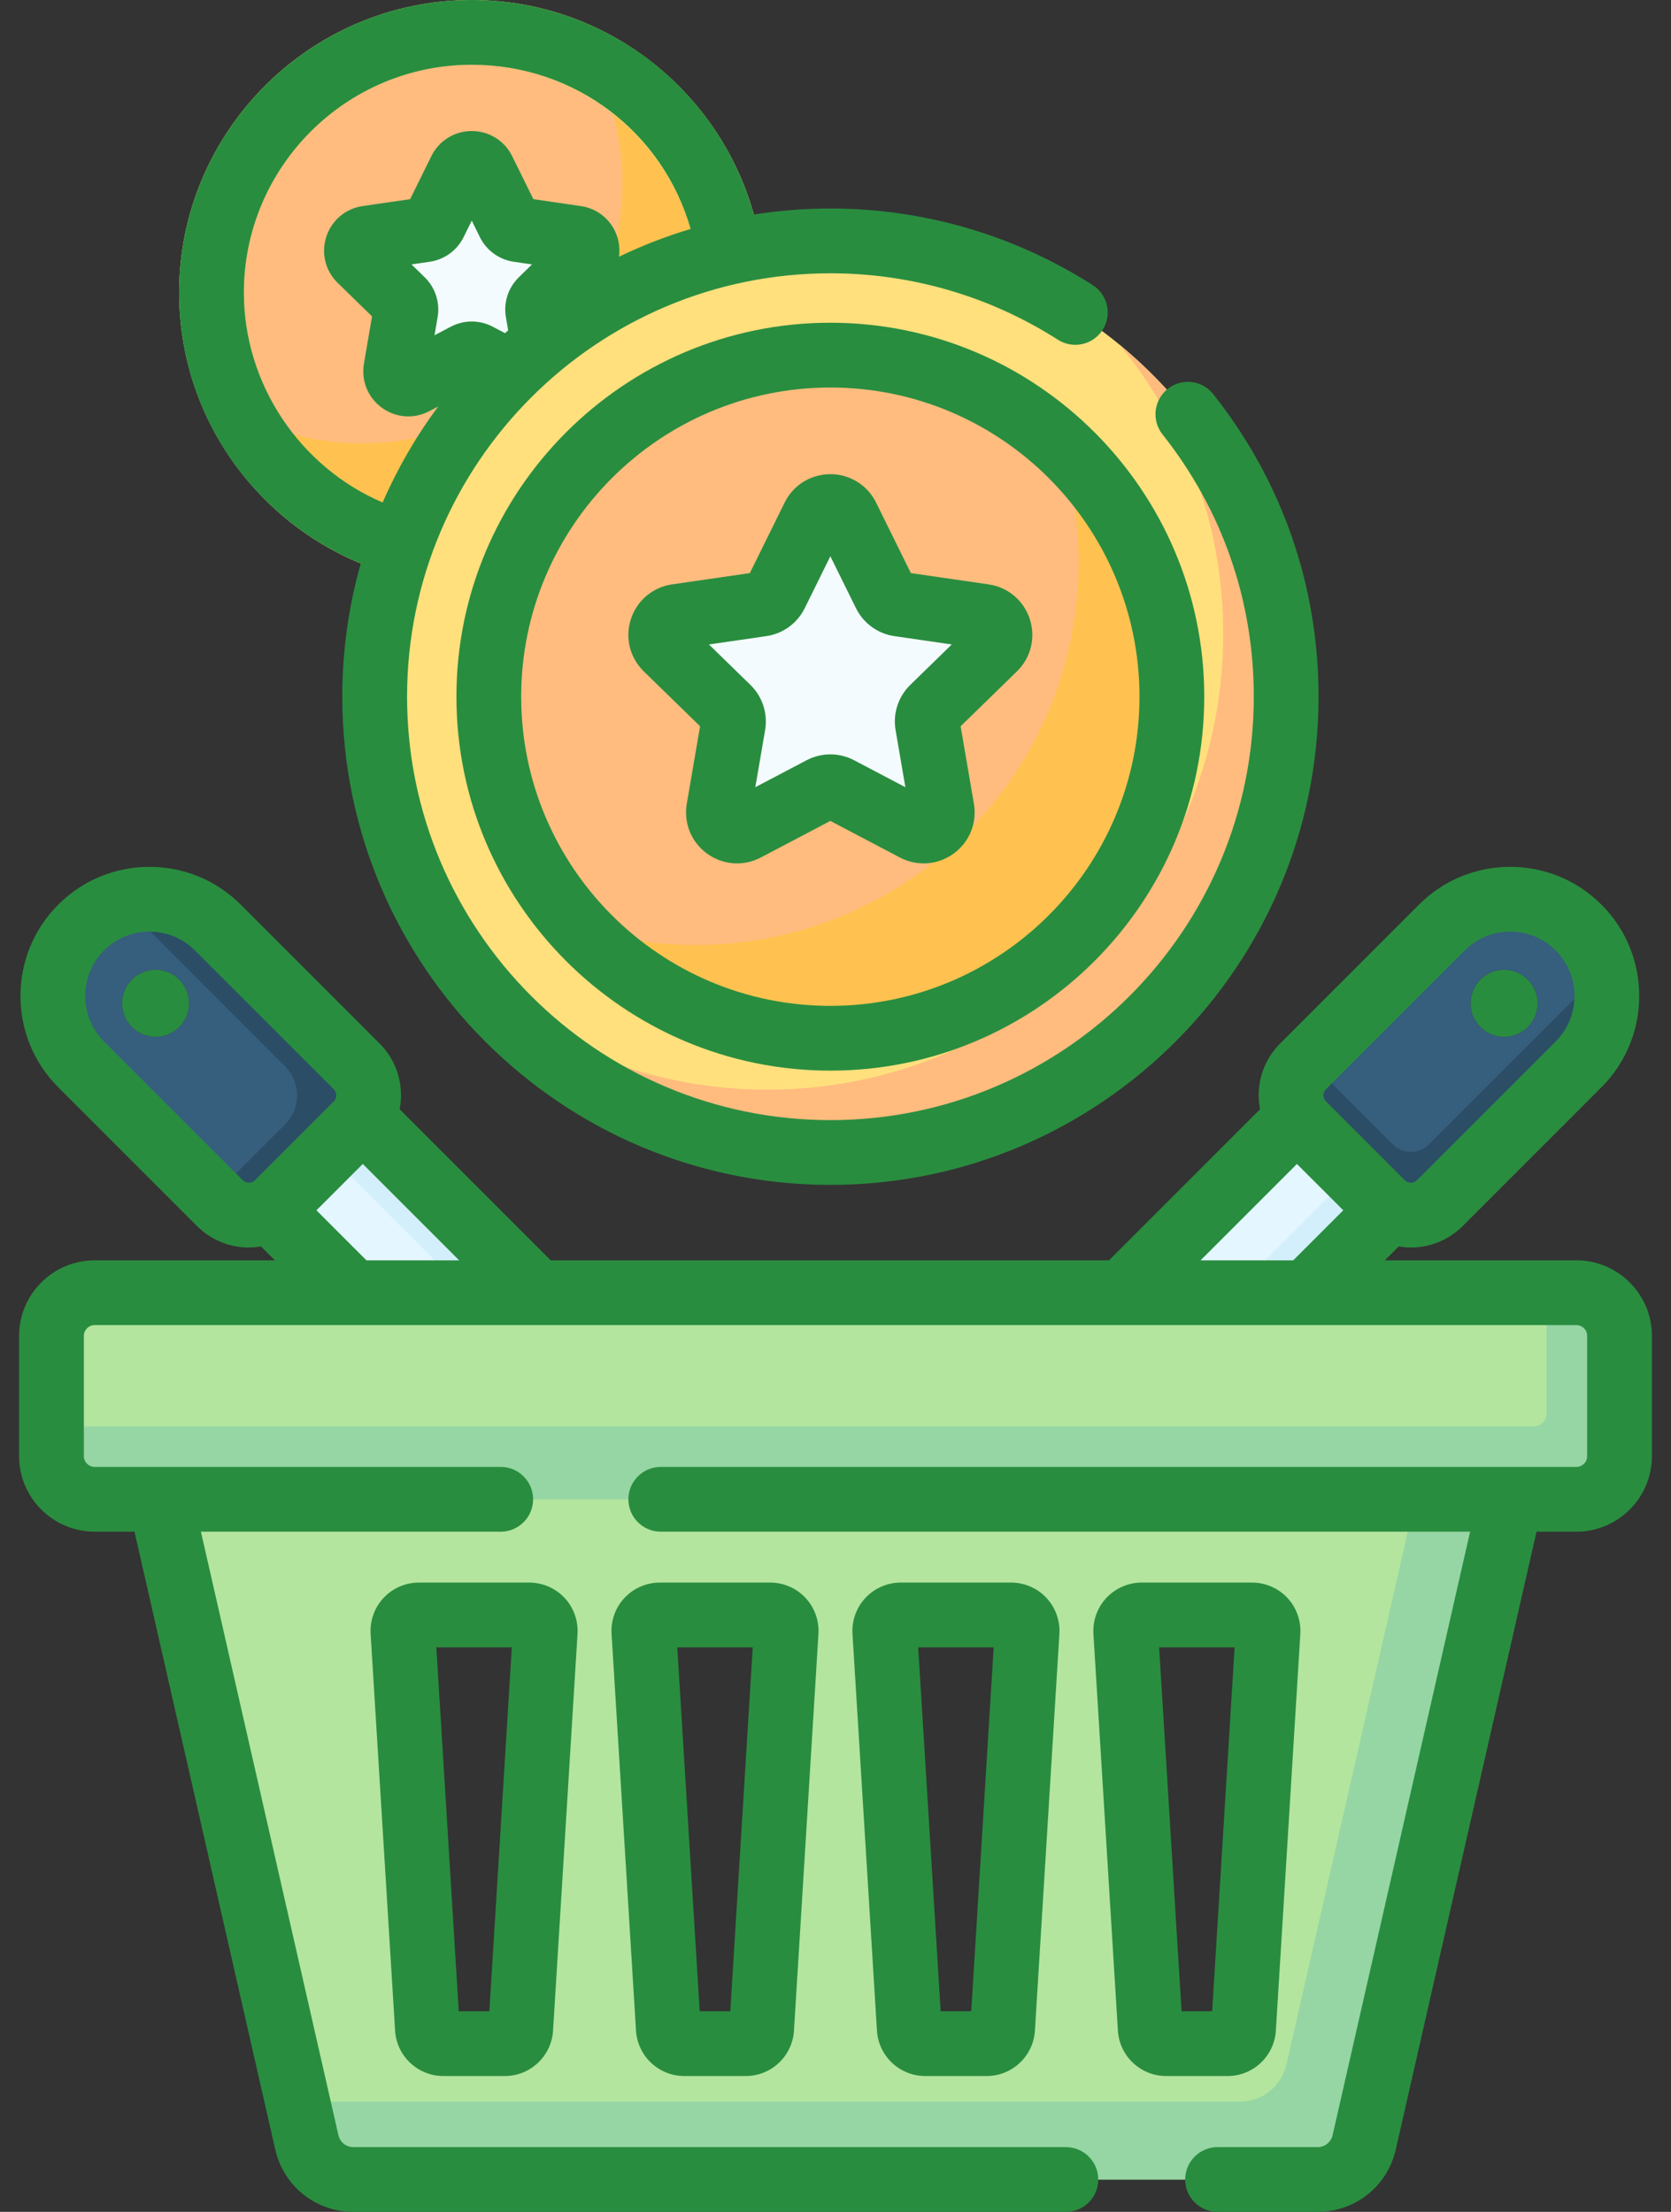 <svg width="68" height="90" viewBox="0 0 68 90" fill="none" xmlns="http://www.w3.org/2000/svg">
<rect x="0" y="0" width="68" height="90" fill="#333333" stroke="none"/>
<path d="M19.197 22.5C25.046 22.5 29.788 17.758 29.788 11.909C29.788 6.059 25.046 1.318 19.197 1.318C13.347 1.318 8.605 6.059 8.605 11.909C8.605 17.758 13.347 22.5 19.197 22.5Z" fill="#FFBC7E"/>
<path d="M24.115 2.53C24.888 4.001 25.328 5.674 25.328 7.451C25.328 13.3 20.586 18.042 14.737 18.042C12.96 18.042 11.287 17.602 9.816 16.829C11.589 20.2 15.122 22.5 19.195 22.5C25.044 22.5 29.786 17.758 29.786 11.909C29.786 7.836 27.486 4.303 24.115 2.53Z" fill="#FFC250"/>
<path d="M19.198 23.818C12.631 23.818 7.289 18.475 7.289 11.909C7.289 5.342 12.631 0 19.198 0C25.764 0 31.107 5.342 31.107 11.909C31.107 18.475 25.764 23.818 19.198 23.818ZM19.198 2.635C14.084 2.635 9.924 6.795 9.924 11.909C9.924 17.022 14.084 21.183 19.198 21.183C24.311 21.183 28.471 17.023 28.471 11.909C28.471 6.795 24.311 2.635 19.198 2.635Z" fill="#FFE07D"/>
<path d="M19.657 6.937L20.708 9.065C20.783 9.217 20.928 9.323 21.096 9.347L23.445 9.689C23.868 9.75 24.037 10.27 23.731 10.568L22.031 12.225C21.91 12.343 21.854 12.514 21.883 12.681L22.284 15.021C22.356 15.441 21.914 15.763 21.536 15.564L19.435 14.459C19.285 14.38 19.106 14.38 18.956 14.459L16.855 15.564C16.476 15.763 16.034 15.441 16.107 15.021L16.508 12.681C16.537 12.514 16.481 12.343 16.36 12.225L14.66 10.568C14.354 10.27 14.523 9.75 14.946 9.689L17.295 9.347C17.463 9.323 17.608 9.217 17.683 9.065L18.733 6.937C18.922 6.554 19.468 6.554 19.657 6.937Z" fill="#F4FBFF"/>
<path d="M6.195 59.551L12.489 87.169C12.69 88.054 13.478 88.682 14.386 88.682H53.621C54.529 88.682 55.316 88.055 55.518 87.169L61.811 59.551H6.195ZM22.191 66.4L21.195 82.546C21.174 82.888 20.891 83.155 20.548 83.155H18.045C17.702 83.155 17.418 82.888 17.397 82.546L16.401 66.4C16.378 66.027 16.675 65.712 17.049 65.712H21.544C21.918 65.712 22.214 66.027 22.191 66.4ZM31.996 66.4L31 82.546C30.979 82.888 30.695 83.155 30.353 83.155H27.849C27.507 83.155 27.223 82.888 27.202 82.546L26.206 66.4C26.183 66.027 26.48 65.712 26.854 65.712H31.349C31.722 65.712 32.019 66.027 31.996 66.4ZM41.8 66.4L40.804 82.546C40.783 82.888 40.5 83.155 40.157 83.155H37.654C37.311 83.155 37.028 82.888 37.007 82.546L36.011 66.4C35.988 66.027 36.284 65.712 36.658 65.712H41.153C41.527 65.712 41.823 66.027 41.8 66.4ZM51.605 66.4L50.609 82.546C50.588 82.888 50.305 83.155 49.962 83.155H47.459C47.116 83.155 46.832 82.888 46.811 82.546L45.816 66.4C45.792 66.027 46.089 65.712 46.463 65.712H50.958C51.332 65.712 51.628 66.027 51.605 66.4Z" fill="#B3E59F"/>
<path d="M44.496 53.766L54.091 44.171L57.839 47.919L48.245 57.514L44.496 53.766Z" fill="#E4F6FF"/>
<path d="M46.746 56.013L56.341 46.418L57.843 47.92L48.248 57.515L46.746 56.013Z" fill="#D3EFFB"/>
<path d="M58.674 37.742L53.028 43.389C52.376 44.04 52.376 45.097 53.028 45.748L56.233 48.954C56.885 49.605 57.941 49.605 58.593 48.954L64.239 43.307C65.776 41.771 65.776 39.279 64.239 37.743C62.702 36.206 60.211 36.206 58.674 37.742ZM61.21 39.463C61.962 39.463 62.572 40.073 62.572 40.825C62.572 41.577 61.962 42.186 61.21 42.186C60.458 42.186 59.849 41.577 59.849 40.825C59.849 40.073 60.458 39.463 61.21 39.463Z" fill="#365E7D"/>
<path d="M58.593 48.954L64.239 43.307C65.374 42.172 65.67 40.516 65.128 39.109C64.936 39.606 64.641 40.073 64.239 40.475L58.147 46.567C57.742 46.973 57.085 46.973 56.679 46.567L53.264 43.152L53.028 43.389C52.376 44.04 52.376 45.097 53.028 45.748L56.233 48.954C56.885 49.605 57.941 49.605 58.593 48.954Z" fill="#2B4D66"/>
<path d="M9.449 47.69L13.198 43.941L22.793 53.536L19.044 57.284L9.449 47.69Z" fill="#E4F6FF"/>
<path d="M11.777 45.363L13.199 43.942L22.794 53.537L21.372 54.958L11.777 45.363Z" fill="#D3EFFB"/>
<path d="M3.301 37.742C1.764 39.279 1.764 41.77 3.301 43.307L8.947 48.954C9.599 49.605 10.655 49.605 11.307 48.954L14.512 45.748C15.164 45.096 15.164 44.04 14.512 43.389L8.866 37.742C7.329 36.205 4.838 36.205 3.301 37.742ZM7.692 40.825C7.692 41.577 7.082 42.186 6.33 42.186C5.578 42.186 4.968 41.577 4.968 40.825C4.968 40.073 5.578 39.463 6.33 39.463C7.082 39.463 7.692 40.073 7.692 40.825Z" fill="#365E7D"/>
<path d="M14.512 43.389L8.866 37.742C7.72 36.597 6.045 36.306 4.629 36.869C5.112 37.061 5.566 37.351 5.957 37.742L11.603 43.389C12.255 44.04 12.255 45.097 11.603 45.748L8.673 48.679L8.947 48.954C9.599 49.605 10.655 49.605 11.307 48.954L14.513 45.748C15.164 45.097 15.164 44.04 14.512 43.389Z" fill="#2B4D66"/>
<path d="M57.922 59.551L52.35 84.004C52.148 84.889 51.361 85.517 50.453 85.517H12.109L12.486 87.169C12.688 88.054 13.475 88.682 14.383 88.682H53.618C54.526 88.682 55.313 88.055 55.515 87.169L61.809 59.551H57.922Z" fill="#95D6A4"/>
<path d="M64.147 61.006H3.852C2.881 61.006 2.094 60.219 2.094 59.248V54.357C2.094 53.386 2.881 52.599 3.852 52.599H64.147C65.118 52.599 65.905 53.386 65.905 54.357V59.248C65.905 60.219 65.118 61.006 64.147 61.006Z" fill="#B3E59F"/>
<path d="M64.148 52.6H62.939V57.513C62.939 57.804 62.703 58.04 62.412 58.04H2.094V59.249C2.094 60.219 2.88 61.006 3.851 61.006H64.148C65.118 61.006 65.905 60.219 65.905 59.249V54.356C65.905 53.386 65.118 52.6 64.148 52.6Z" fill="#95D6A4"/>
<path d="M33.791 43.927C42.395 43.927 49.37 36.952 49.37 28.348C49.37 19.743 42.395 12.768 33.791 12.768C25.186 12.768 18.211 19.743 18.211 28.348C18.211 36.952 25.186 43.927 33.791 43.927Z" fill="#FFBC7E"/>
<path d="M41.723 14.939C43.1 17.262 43.893 19.973 43.893 22.869C43.893 31.474 36.918 38.449 28.313 38.449C25.417 38.449 22.706 37.656 20.383 36.279C23.096 40.857 28.084 43.928 33.792 43.928C42.396 43.928 49.372 36.953 49.372 28.348C49.372 22.64 46.301 17.652 41.723 14.939Z" fill="#FFC250"/>
<path d="M33.788 46.894C23.562 46.894 15.242 38.574 15.242 28.348C15.242 18.121 23.562 9.802 33.788 9.802C44.015 9.802 52.335 18.121 52.335 28.348C52.335 38.574 44.015 46.894 33.788 46.894ZM33.788 14.45C26.125 14.45 19.89 20.684 19.89 28.348C19.89 36.011 26.125 42.246 33.788 42.246C41.452 42.246 47.687 36.011 47.687 28.348C47.687 20.684 41.452 14.45 33.788 14.45Z" fill="#FFE07D"/>
<path d="M45.557 14.024C48.193 17.228 49.779 21.328 49.779 25.791C49.779 36.018 41.459 44.338 31.233 44.338C26.769 44.338 22.669 42.752 19.465 40.116C22.869 44.252 28.026 46.894 33.789 46.894C44.015 46.894 52.335 38.575 52.335 28.348C52.335 22.585 49.693 17.428 45.557 14.024Z" fill="#FFBC7E"/>
<path d="M34.472 21.034L36.017 24.165C36.127 24.389 36.341 24.544 36.588 24.58L40.043 25.082C40.665 25.172 40.914 25.937 40.464 26.375L37.963 28.813C37.785 28.987 37.703 29.238 37.745 29.484L38.335 32.925C38.442 33.544 37.791 34.017 37.235 33.724L34.145 32.099C33.924 31.983 33.66 31.983 33.439 32.099L30.349 33.724C29.792 34.017 29.142 33.544 29.249 32.925L29.839 29.484C29.881 29.238 29.799 28.987 29.621 28.813L27.12 26.375C26.67 25.937 26.919 25.172 27.541 25.082L30.996 24.58C31.243 24.544 31.456 24.389 31.567 24.165L33.112 21.034C33.39 20.471 34.194 20.471 34.472 21.034Z" fill="#F4FBFF"/>
<path d="M14.681 22.927C14.192 24.651 13.929 26.469 13.929 28.348C13.929 39.301 22.84 48.212 33.793 48.212C44.746 48.212 53.657 39.301 53.657 28.348C53.657 23.834 52.175 19.577 49.372 16.037C48.921 15.466 48.092 15.37 47.522 15.822C46.951 16.274 46.855 17.102 47.306 17.673C49.737 20.743 51.022 24.434 51.022 28.348C51.022 37.848 43.293 45.577 33.793 45.577C24.293 45.577 16.565 37.848 16.565 28.348C16.565 18.848 24.294 11.12 33.793 11.12C37.084 11.12 40.285 12.055 43.05 13.823C43.662 14.215 44.478 14.037 44.87 13.423C45.262 12.81 45.083 11.995 44.47 11.603C41.28 9.563 37.588 8.484 33.794 8.484C32.732 8.484 31.691 8.569 30.674 8.73C30.05 6.478 28.769 4.44 26.98 2.894C24.819 1.028 22.055 0 19.198 0C12.631 0 7.289 5.342 7.289 11.909C7.289 14.518 8.118 16.996 9.685 19.074C10.971 20.779 12.717 22.118 14.681 22.927ZM17.282 11.281L16.746 10.759L17.487 10.651C18.084 10.564 18.6 10.189 18.866 9.649L19.198 8.978L19.529 9.649C19.796 10.19 20.312 10.565 20.909 10.651L21.649 10.759L21.114 11.281C20.681 11.703 20.484 12.31 20.587 12.904L20.679 13.442C20.636 13.48 20.594 13.518 20.551 13.556L20.051 13.293C19.784 13.153 19.491 13.082 19.198 13.082C18.905 13.082 18.612 13.153 18.345 13.293L17.683 13.641L17.809 12.904C17.911 12.309 17.714 11.702 17.282 11.281ZM19.198 2.635C23.4 2.635 26.977 5.383 28.105 9.316C27.097 9.617 26.122 9.996 25.189 10.446C25.225 10.179 25.204 9.902 25.117 9.632C24.899 8.964 24.333 8.486 23.637 8.385L21.705 8.104L20.842 6.354C20.53 5.723 19.901 5.332 19.198 5.332C18.495 5.332 17.865 5.723 17.554 6.354L16.69 8.104L14.758 8.385C14.063 8.486 13.496 8.964 13.279 9.632C13.062 10.301 13.239 11.021 13.742 11.511L15.14 12.874L14.81 14.798C14.692 15.491 14.971 16.177 15.54 16.591C15.861 16.824 16.237 16.943 16.615 16.943C16.907 16.943 17.199 16.872 17.47 16.73L17.83 16.541C16.937 17.745 16.177 19.054 15.571 20.445C12.203 19.006 9.924 15.629 9.924 11.909C9.924 6.795 14.084 2.635 19.198 2.635Z" fill="#298D3F"/>
<path d="M26.849 64.394C26.309 64.394 25.787 64.62 25.416 65.014C25.046 65.407 24.853 65.942 24.887 66.481L25.882 82.627C25.946 83.662 26.808 84.472 27.845 84.472H30.348C31.385 84.472 32.247 83.662 32.31 82.627L33.306 66.481C33.306 66.481 33.306 66.481 33.306 66.481C33.34 65.942 33.146 65.407 32.776 65.013C32.406 64.62 31.884 64.394 31.344 64.394H26.849V64.394ZM29.719 81.837H28.474L27.561 67.03H30.632L29.719 81.837Z" fill="#298D3F"/>
<path d="M51.92 82.627L52.916 66.482C52.916 66.482 52.916 66.482 52.916 66.481C52.949 65.942 52.756 65.407 52.386 65.014C52.016 64.62 51.493 64.394 50.953 64.394H46.458C45.918 64.394 45.396 64.62 45.026 65.014C44.656 65.407 44.463 65.942 44.496 66.482L45.492 82.627C45.556 83.662 46.417 84.472 47.454 84.472H49.957C50.994 84.472 51.856 83.662 51.92 82.627ZM48.083 81.837L47.17 67.03H50.242L49.328 81.837H48.083Z" fill="#298D3F"/>
<path d="M36.654 64.394C36.113 64.394 35.591 64.62 35.221 65.014C34.851 65.407 34.658 65.942 34.691 66.481L35.687 82.627C35.751 83.662 36.613 84.472 37.649 84.472H40.153C41.189 84.472 42.051 83.662 42.115 82.627L43.111 66.482C43.144 65.943 42.951 65.407 42.581 65.014C42.211 64.62 41.689 64.394 41.149 64.394H36.654V64.394ZM39.524 81.837H38.279L37.365 67.03H40.437L39.524 81.837Z" fill="#298D3F"/>
<path d="M17.044 64.394C16.504 64.394 15.982 64.62 15.612 65.014C15.242 65.407 15.049 65.942 15.082 66.481L16.078 82.627C16.141 83.662 17.003 84.472 18.04 84.472H20.543C21.58 84.472 22.442 83.662 22.506 82.627L23.502 66.481C23.502 66.481 23.502 66.481 23.502 66.481C23.535 65.942 23.342 65.407 22.972 65.014C22.602 64.62 22.079 64.394 21.539 64.394H17.044V64.394ZM19.914 81.837H18.669L17.756 67.03H20.828L19.914 81.837Z" fill="#298D3F"/>
<path d="M64.149 51.282H56.355L56.92 50.716C57.082 50.743 57.246 50.76 57.413 50.76C58.211 50.76 58.961 50.449 59.525 49.885L65.171 44.239C67.219 42.191 67.219 38.858 65.171 36.81C64.179 35.818 62.86 35.272 61.457 35.272C60.054 35.272 58.735 35.818 57.742 36.81L52.096 42.457C51.532 43.021 51.221 43.77 51.221 44.568C51.221 44.761 51.24 44.95 51.276 45.135L45.129 51.282H22.411L16.264 45.135C16.299 44.95 16.318 44.761 16.318 44.568C16.318 43.771 16.008 43.021 15.444 42.457L9.797 36.81C8.805 35.818 7.486 35.272 6.083 35.272C4.68 35.272 3.361 35.818 2.369 36.81H2.369C0.321 38.858 0.321 42.191 2.369 44.239L8.015 49.885C8.579 50.449 9.329 50.76 10.127 50.76C10.294 50.76 10.458 50.743 10.62 50.716L11.185 51.282H3.852C2.157 51.282 0.777 52.661 0.777 54.356V59.249C0.777 60.944 2.157 62.323 3.852 62.323H5.473L11.201 87.462C11.542 88.956 12.85 90 14.383 90H43.374C44.102 90 44.692 89.41 44.692 88.682C44.692 87.954 44.102 87.365 43.374 87.365H14.383C14.088 87.365 13.836 87.164 13.771 86.876L8.176 62.323H20.376C21.104 62.323 21.694 61.733 21.694 61.005C21.694 60.278 21.104 59.688 20.376 59.688H3.852C3.61 59.688 3.413 59.491 3.413 59.248V54.356C3.413 54.114 3.61 53.917 3.852 53.917H64.149C64.391 53.917 64.588 54.114 64.588 54.356V59.248C64.588 59.491 64.391 59.688 64.149 59.688H26.889C26.161 59.688 25.572 60.278 25.572 61.005C25.572 61.733 26.161 62.323 26.889 62.323H59.825L54.23 86.876C54.165 87.164 53.913 87.365 53.618 87.365H49.548C48.82 87.365 48.23 87.954 48.23 88.682C48.23 89.41 48.82 90 49.548 90H53.618C55.151 90 56.459 88.956 56.8 87.462L62.528 62.323H64.149C65.844 62.323 67.224 60.944 67.224 59.249V54.356C67.224 52.661 65.844 51.282 64.149 51.282ZM53.96 44.32L59.606 38.674C60.1 38.18 60.758 37.907 61.457 37.907C62.156 37.907 62.813 38.18 63.307 38.674C64.328 39.694 64.328 41.355 63.307 42.376L57.661 48.022C57.576 48.107 57.479 48.125 57.413 48.125C57.347 48.125 57.25 48.107 57.165 48.022L53.959 44.816C53.874 44.731 53.857 44.635 53.857 44.568C53.857 44.502 53.874 44.405 53.96 44.32ZM52.777 47.361L54.663 49.246L52.627 51.282H48.856L52.777 47.361ZM4.232 42.376C3.212 41.355 3.212 39.694 4.232 38.674H4.232C4.727 38.18 5.384 37.907 6.083 37.907C6.782 37.907 7.44 38.18 7.934 38.674L13.581 44.32C13.665 44.405 13.683 44.502 13.683 44.568C13.683 44.634 13.665 44.731 13.58 44.816L10.375 48.022C10.29 48.107 10.193 48.124 10.127 48.124C10.06 48.124 9.964 48.107 9.879 48.022L4.232 42.376ZM12.877 49.246L14.763 47.361L18.684 51.282H14.912L12.877 49.246Z" fill="#298D3F"/>
<path d="M33.79 13.132C25.4 13.132 18.574 19.958 18.574 28.348C18.574 36.738 25.4 43.563 33.79 43.563C42.18 43.563 49.006 36.738 49.006 28.348C49.006 19.958 42.18 13.132 33.79 13.132ZM33.79 40.928C26.853 40.928 21.209 35.285 21.209 28.348C21.209 21.411 26.853 15.768 33.79 15.768C40.727 15.768 46.37 21.411 46.37 28.348C46.37 35.285 40.727 40.928 33.79 40.928Z" fill="#298D3F"/>
<path d="M40.231 23.778L37.067 23.319L35.652 20.451C35.3 19.737 34.586 19.294 33.79 19.294C32.994 19.294 32.281 19.737 31.929 20.451L30.514 23.319L27.349 23.778C26.562 23.893 25.92 24.434 25.674 25.191C25.427 25.948 25.629 26.763 26.199 27.319L28.489 29.551L27.948 32.702C27.814 33.487 28.13 34.265 28.774 34.733C29.418 35.2 30.256 35.261 30.96 34.891L33.79 33.403L36.62 34.891C36.927 35.052 37.258 35.131 37.588 35.131C38.017 35.131 38.443 34.997 38.806 34.733C39.45 34.265 39.767 33.487 39.632 32.702L39.092 29.551L41.382 27.319C41.952 26.763 42.153 25.948 41.907 25.191C41.661 24.434 41.019 23.893 40.231 23.778ZM37.042 27.869C36.553 28.346 36.329 29.033 36.445 29.706L36.843 32.031L34.756 30.933C34.151 30.615 33.429 30.616 32.824 30.933L30.737 32.031L31.136 29.706C31.251 29.032 31.027 28.346 30.538 27.869L28.85 26.223L31.184 25.884C31.86 25.786 32.444 25.361 32.747 24.749L33.79 22.634L34.834 24.748C35.136 25.361 35.72 25.785 36.397 25.884L38.73 26.223L37.042 27.869Z" fill="#298D3F"/>
<path d="M6.331 42.187C7.083 42.187 7.692 41.577 7.692 40.825C7.692 40.073 7.083 39.463 6.331 39.463C5.578 39.463 4.969 40.073 4.969 40.825C4.969 41.577 5.578 42.187 6.331 42.187Z" fill="#298D3F"/>
<path d="M61.209 42.187C61.962 42.187 62.571 41.577 62.571 40.825C62.571 40.073 61.962 39.463 61.209 39.463C60.457 39.463 59.848 40.073 59.848 40.825C59.848 41.577 60.457 42.187 61.209 42.187Z" fill="#298D3F"/>
</svg>
